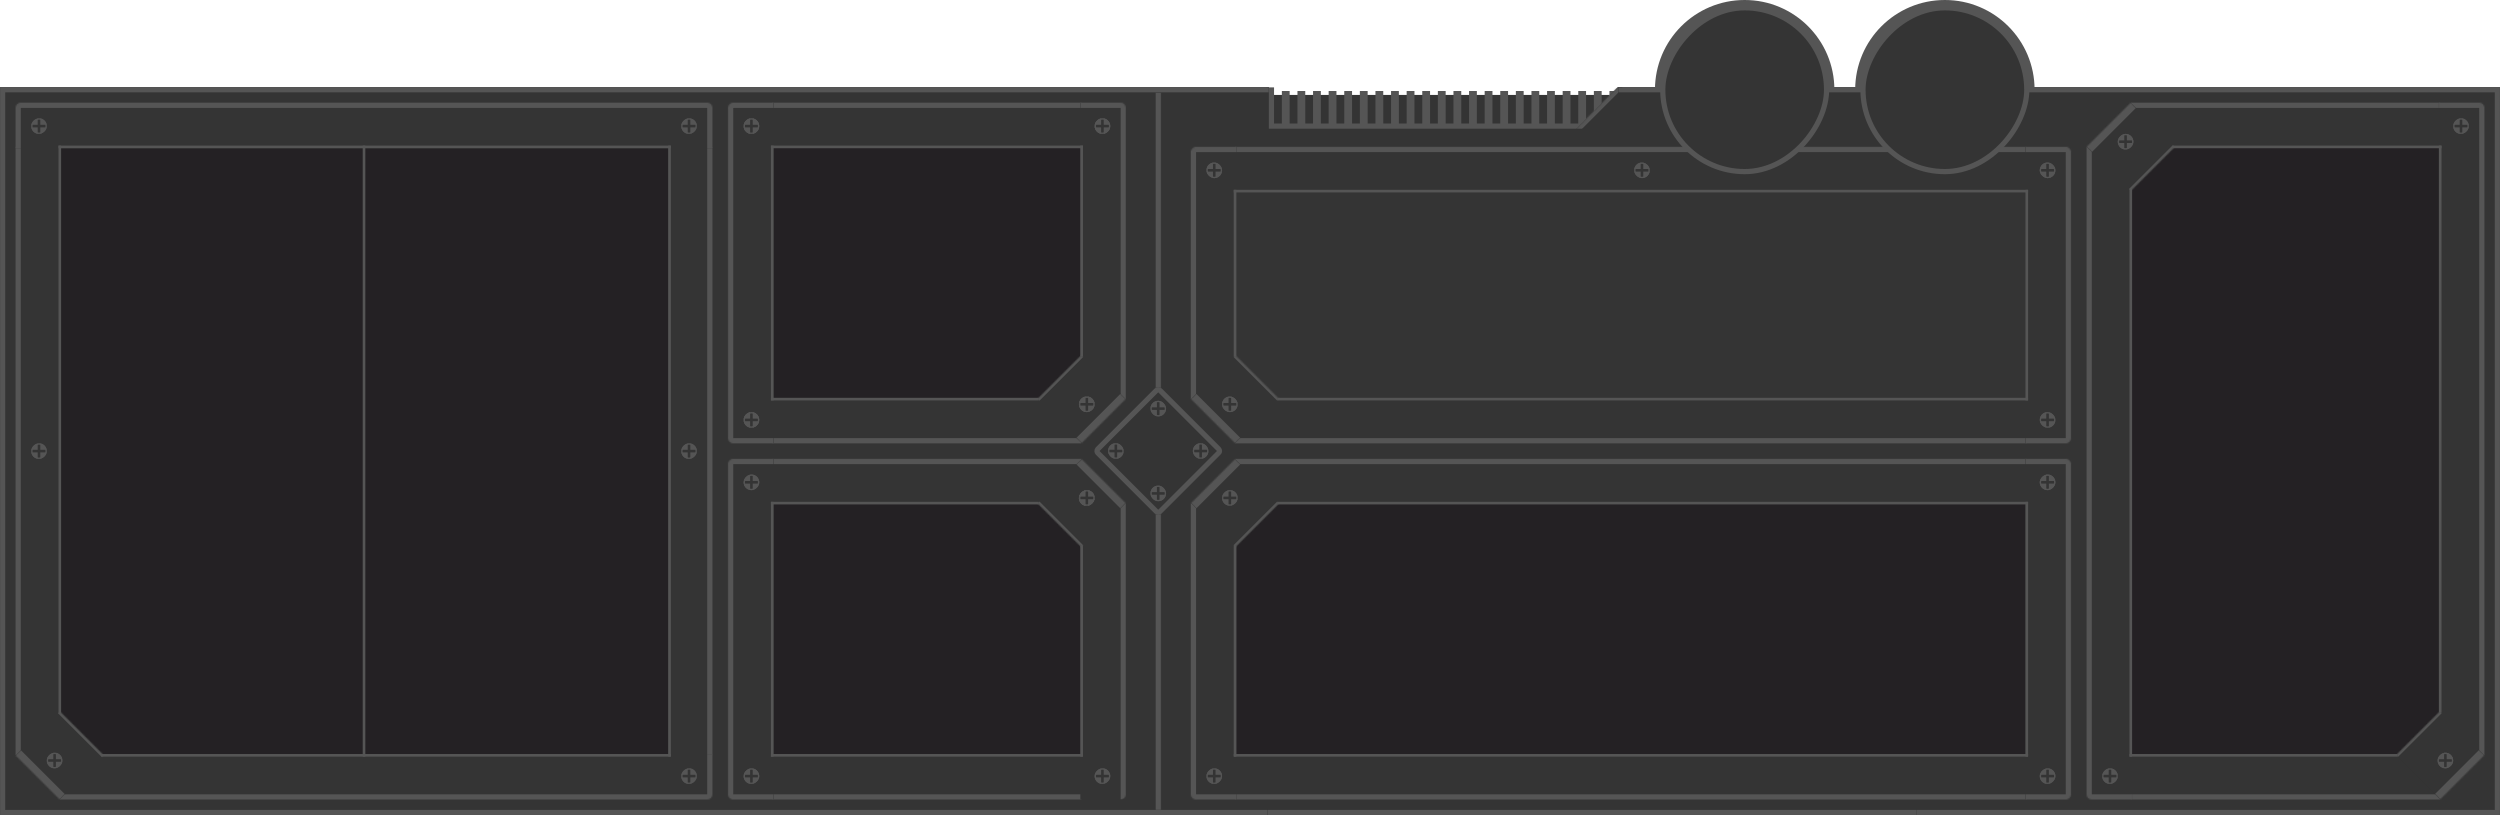 <svg width="1923" height="627" viewBox="0 0 1923 627" fill="none" xmlns="http://www.w3.org/2000/svg">
<g clip-path="url(#clip0_24_2)">
<g clip-path="url(#clip1_24_2)">
<g clip-path="url(#clip2_24_2)">
<mask id="path-1-inside-1_24_2" fill="white">
<path d="M974 67L1248 67V103L974 103V67Z"/>
</mask>
<rect width="263" height="36" transform="translate(975 73)" fill="#343434"/>
<rect width="6" height="33" transform="translate(986 70)" fill="#555555"/>
<rect width="6" height="33" transform="translate(998 70)" fill="#555555"/>
<rect width="6" height="33" transform="translate(1010 70)" fill="#555555"/>
<rect width="6" height="33" transform="translate(1022 70)" fill="#555555"/>
<rect width="6" height="33" transform="translate(1034 70)" fill="#555555"/>
<rect width="6" height="33" transform="translate(1046 70)" fill="#555555"/>
<rect width="6" height="33" transform="translate(1058 70)" fill="#555555"/>
<rect width="6" height="33" transform="translate(1070 70)" fill="#555555"/>
<rect width="6" height="33" transform="translate(1082 70)" fill="#555555"/>
<rect width="6" height="33" transform="translate(1094 70)" fill="#555555"/>
<rect width="6" height="33" transform="translate(1106 70)" fill="#555555"/>
<rect width="6" height="33" transform="translate(1118 70)" fill="#555555"/>
<rect width="6" height="33" transform="translate(1130 70)" fill="#555555"/>
<rect width="6" height="33" transform="translate(1142 70)" fill="#555555"/>
<rect width="6" height="33" transform="translate(1154 70)" fill="#555555"/>
<rect width="6" height="33" transform="translate(1166 70)" fill="#555555"/>
<rect width="6" height="33" transform="translate(1178 70)" fill="#555555"/>
<rect width="6" height="33" transform="translate(1190 70)" fill="#555555"/>
<rect width="6" height="33" transform="translate(1202 70)" fill="#555555"/>
<rect width="6" height="33" transform="translate(1214 70)" fill="#555555"/>
<rect width="6" height="33" transform="translate(1226 70)" fill="#555555"/>
<rect width="6" height="33" transform="translate(1238 70)" fill="#555555"/>
</g>
<path d="M974 103H968V111H974V103ZM1248 95L974 95V111L1248 111V95ZM980 103V67H968V103H980Z" fill="#555555" mask="url(#path-1-inside-1_24_2)"/>
<mask id="path-3-inside-2_24_2" fill="white">
<path d="M0 67H976V627H0V67Z"/>
</mask>
<path d="M0 67H976V627H0V67Z" fill="#343434"/>
<path d="M0 67V63H-4V67H0ZM0 627H-4V631H0V627ZM0 71H976V63H0V71ZM976 623H0V631H976V623ZM4 627V67H-4V627H4Z" fill="#555555" mask="url(#path-3-inside-2_24_2)"/>
<mask id="path-5-inside-3_24_2" fill="white">
<path d="M1201.97 109.526L1245.99 65.51L1275.69 95.208L1231.67 139.225L1201.97 109.526Z"/>
</mask>
<path d="M1201.97 109.526L1245.99 65.51L1275.69 95.208L1231.67 139.225L1201.97 109.526Z" fill="#343434"/>
<path d="M1204.23 111.789L1248.25 67.772L1243.73 63.247L1199.71 107.264L1204.23 111.789Z" fill="#555555" mask="url(#path-5-inside-3_24_2)"/>
<mask id="path-7-inside-4_24_2" fill="white">
<path d="M1245 67H1923V627H1245V67Z"/>
</mask>
<path d="M1245 67H1923V627H1245V67Z" fill="#343434"/>
<path d="M1923 67H1927V63H1923V67ZM1923 627V631H1927V627H1923ZM1245 71H1923V63H1245V71ZM1919 67V627H1927V67H1919ZM1923 623H1245V631H1923V623Z" fill="#555555" mask="url(#path-7-inside-4_24_2)"/>
<mask id="path-9-inside-5_24_2" fill="white">
<path d="M975 99H1474V627H975V99Z"/>
</mask>
<path d="M975 99H1474V627H975V99Z" fill="#343434"/>
<path d="M1474 623H975V631H1474V623Z" fill="#555555" mask="url(#path-9-inside-5_24_2)"/>
</g>
<mask id="path-11-inside-6_24_2" fill="white">
<path d="M889 623V71H893V623H889Z"/>
</mask>
<path d="M889 623V71H893V623H889Z" fill="#343434"/>
<path d="M893 623V71H885V623H893ZM889 71V623H897V71H889Z" fill="#555555" mask="url(#path-11-inside-6_24_2)"/>
<g clip-path="url(#clip3_24_2)">
<mask id="path-13-inside-7_24_2" fill="white">
<path d="M1639 79L1877 79V615H1639V79Z"/>
</mask>
<path d="M1639 79L1877 79V615H1639V79Z" fill="#343434"/>
<rect width="238" height="468" transform="translate(1639 113)" fill="#242124"/>
</g>
<path d="M1639 83L1877 83V75L1639 75V83ZM1877 611H1639V619H1877V611Z" fill="#555555" mask="url(#path-13-inside-7_24_2)"/>
<mask id="path-15-inside-8_24_2" fill="white">
<path d="M1605 113H1640V615H1609C1606.79 615 1605 613.209 1605 611V113Z"/>
</mask>
<path d="M1605 113H1640V615H1609C1606.79 615 1605 613.209 1605 611V113Z" fill="#343434"/>
<path d="M1605 113H1640H1605ZM1640 619H1609C1604.58 619 1601 615.418 1601 611H1609H1640V619ZM1609 619C1604.58 619 1601 615.418 1601 611V113H1609V611V619ZM1640 113V615V113Z" fill="#555555" mask="url(#path-15-inside-8_24_2)"/>
<g clip-path="url(#clip4_24_2)">
<rect x="1617" y="591" width="12" height="12" rx="6" fill="#343434"/>
<rect x="1622" y="591" width="2" height="12" fill="#555555"/>
<rect x="1617" y="596" width="12" height="2" fill="#555555"/>
</g>
<rect x="1617.5" y="591.5" width="11" height="11" rx="5.5" stroke="#343434"/>
<g clip-path="url(#clip5_24_2)">
<rect x="1617" y="603" width="12" height="12" rx="6" transform="rotate(-90 1617 603)" fill="#555555"/>
<rect x="1617" y="598" width="2" height="12" transform="rotate(-90 1617 598)" fill="#343434"/>
<rect x="1622" y="603" width="12" height="2" transform="rotate(-90 1622 603)" fill="#343434"/>
</g>
<rect x="1617.5" y="602.5" width="11" height="11" rx="5.5" transform="rotate(-90 1617.5 602.5)" stroke="#555555"/>
<mask id="path-25-inside-9_24_2" fill="white">
<path d="M1876 79H1907C1909.21 79 1911 80.791 1911 83V581H1876V79Z"/>
</mask>
<path d="M1876 79H1907C1909.21 79 1911 80.791 1911 83V581H1876V79Z" fill="#343434"/>
<path d="M1876 75H1907C1911.42 75 1915 78.582 1915 83H1907H1876V75ZM1911 581H1876H1911ZM1876 581V79V581ZM1907 75C1911.42 75 1915 78.582 1915 83V581H1907V83V75Z" fill="#555555" mask="url(#path-25-inside-9_24_2)"/>
<g clip-path="url(#clip6_24_2)">
<rect x="1887" y="91" width="12" height="12" rx="6" fill="#343434"/>
<rect x="1892" y="91" width="2" height="12" fill="#555555"/>
<rect x="1887" y="96" width="12" height="2" fill="#555555"/>
</g>
<rect x="1887.5" y="91.5" width="11" height="11" rx="5.5" stroke="#343434"/>
<g clip-path="url(#clip7_24_2)">
<rect x="1887" y="103" width="12" height="12" rx="6" transform="rotate(-90 1887 103)" fill="#555555"/>
<rect x="1887" y="98" width="2" height="12" transform="rotate(-90 1887 98)" fill="#343434"/>
<rect x="1892" y="103" width="12" height="2" transform="rotate(-90 1892 103)" fill="#343434"/>
</g>
<rect x="1887.5" y="102.5" width="11" height="11" rx="5.5" transform="rotate(-90 1887.5 102.5)" stroke="#555555"/>
<mask id="path-35-inside-10_24_2" fill="white">
<path d="M1605 112.941L1638.94 79L1672.88 112.941L1638.94 146.882L1605 112.941Z"/>
</mask>
<path d="M1605 112.941L1638.94 79L1672.88 112.941L1638.94 146.882L1605 112.941Z" fill="#343434"/>
<path d="M1609.03 116.972L1642.97 83.031L1634.91 74.969L1600.97 108.911L1609.03 116.972ZM1671.47 111.527L1637.53 145.468L1640.36 148.297L1674.3 114.355L1671.47 111.527Z" fill="#555555" mask="url(#path-35-inside-10_24_2)"/>
<g clip-path="url(#clip8_24_2)">
<rect x="1629" y="103" width="12" height="12" rx="6" fill="#343434"/>
<rect x="1634" y="103" width="2" height="12" fill="#555555"/>
<rect x="1629" y="108" width="12" height="2" fill="#555555"/>
</g>
<rect x="1629.5" y="103.5" width="11" height="11" rx="5.5" stroke="#343434"/>
<g clip-path="url(#clip9_24_2)">
<rect x="1629" y="115" width="12" height="12" rx="6" transform="rotate(-90 1629 115)" fill="#555555"/>
<rect x="1629" y="110" width="2" height="12" transform="rotate(-90 1629 110)" fill="#343434"/>
<rect x="1634" y="115" width="12" height="2" transform="rotate(-90 1634 115)" fill="#343434"/>
</g>
<rect x="1629.5" y="114.5" width="11" height="11" rx="5.5" transform="rotate(-90 1629.5 114.5)" stroke="#555555"/>
<mask id="path-45-inside-11_24_2" fill="white">
<path d="M1843 580.941L1876.94 547L1910.88 580.941L1876.94 614.882L1843 580.941Z"/>
</mask>
<path d="M1843 580.941L1876.94 547L1910.88 580.941L1876.94 614.882L1843 580.941Z" fill="#343434"/>
<path d="M1844.41 582.355L1878.36 548.414L1875.53 545.586L1841.59 579.527L1844.41 582.355ZM1906.85 576.911L1872.91 610.852L1880.97 618.913L1914.91 584.972L1906.85 576.911Z" fill="#555555" mask="url(#path-45-inside-11_24_2)"/>
<g clip-path="url(#clip10_24_2)">
<rect x="1874.88" y="578.88" width="12" height="12" rx="6" fill="#343434"/>
<rect x="1879.88" y="578.88" width="2" height="12" fill="#555555"/>
<rect x="1874.88" y="583.88" width="12" height="2" fill="#555555"/>
</g>
<rect x="1875.38" y="579.38" width="11" height="11" rx="5.5" stroke="#343434"/>
<g clip-path="url(#clip11_24_2)">
<rect x="1875" y="591" width="12" height="12" rx="6" transform="rotate(-90 1875 591)" fill="#555555"/>
<rect x="1875" y="586" width="2" height="12" transform="rotate(-90 1875 586)" fill="#343434"/>
<rect x="1880" y="591" width="12" height="2" transform="rotate(-90 1880 591)" fill="#343434"/>
</g>
<rect x="1875.5" y="590.5" width="11" height="11" rx="5.5" transform="rotate(-90 1875.5 590.5)" stroke="#555555"/>
<rect width="2" height="437" transform="translate(1638 145)" fill="#555555"/>
<rect width="2" height="436" transform="translate(1876 112)" fill="#555555"/>
<rect width="207" height="2" transform="translate(1671 112)" fill="#555555"/>
<rect width="206" height="2" transform="translate(1638 580)" fill="#555555"/>
<g clip-path="url(#clip12_24_2)">
<mask id="path-55-inside-12_24_2" fill="white">
<path d="M12 581L12 113H548V581H12Z"/>
</mask>
<path d="M12 581L12 113H548V581H12Z" fill="#343434"/>
<rect width="467" height="468" transform="matrix(0 -1 1 0 46 581)" fill="#242124"/>
<g clip-path="url(#clip13_24_2)">
<rect x="24" y="353" width="12" height="12" rx="6" transform="rotate(-90 24 353)" fill="#555555"/>
<rect x="24" y="348" width="2" height="12" transform="rotate(-90 24 348)" fill="#343434"/>
<rect x="29" y="353" width="12" height="2" transform="rotate(-90 29 353)" fill="#343434"/>
</g>
<rect x="24.5" y="352.5" width="11" height="11" rx="5.5" transform="rotate(-90 24.5 352.5)" stroke="#555555"/>
<g clip-path="url(#clip14_24_2)">
<rect x="524" y="353" width="12" height="12" rx="6" transform="rotate(-90 524 353)" fill="#555555"/>
<rect x="524" y="348" width="2" height="12" transform="rotate(-90 524 348)" fill="#343434"/>
<rect x="529" y="353" width="12" height="2" transform="rotate(-90 529 353)" fill="#343434"/>
</g>
<rect x="524.5" y="352.5" width="11" height="11" rx="5.5" transform="rotate(-90 524.5 352.5)" stroke="#555555"/>
</g>
<path d="M16 581L16 113H8L8 581H16ZM544 113V581H552V113H544Z" fill="#555555" mask="url(#path-55-inside-12_24_2)"/>
<g clip-path="url(#clip15_24_2)">
<mask id="path-65-inside-13_24_2" fill="white">
<path d="M46 615V580H548V611C548 613.209 546.209 615 544 615H46Z"/>
</mask>
<path d="M46 615V580H548V611C548 613.209 546.209 615 544 615H46Z" fill="#343434"/>
<g clip-path="url(#clip16_24_2)">
<rect x="524" y="603" width="12" height="12" rx="6" transform="rotate(-90 524 603)" fill="#555555"/>
<rect x="524" y="598" width="2" height="12" transform="rotate(-90 524 598)" fill="#343434"/>
<rect x="529" y="603" width="12" height="2" transform="rotate(-90 529 603)" fill="#343434"/>
</g>
<rect x="524.5" y="602.5" width="11" height="11" rx="5.5" transform="rotate(-90 524.5 602.5)" stroke="#555555"/>
</g>
<path d="M46 615V580V615ZM552 580V611C552 615.418 548.418 619 544 619V611V580H552ZM552 611C552 615.418 548.418 619 544 619H46V611H544H552ZM46 580H548H46Z" fill="#555555" mask="url(#path-65-inside-13_24_2)"/>
<g clip-path="url(#clip17_24_2)">
<mask id="path-71-inside-14_24_2" fill="white">
<path d="M12 114V83C12 80.791 13.791 79 16 79H544C546.209 79 548 80.791 548 83V114H12Z"/>
</mask>
<path d="M12 114V83C12 80.791 13.791 79 16 79H544C546.209 79 548 80.791 548 83V114H12Z" fill="#343434"/>
<g clip-path="url(#clip18_24_2)">
<rect x="24" y="103" width="12" height="12" rx="6" transform="rotate(-90 24 103)" fill="#555555"/>
<rect x="24" y="98" width="2" height="12" transform="rotate(-90 24 98)" fill="#343434"/>
<rect x="29" y="103" width="12" height="2" transform="rotate(-90 29 103)" fill="#343434"/>
</g>
<rect x="24.5" y="102.5" width="11" height="11" rx="5.5" transform="rotate(-90 24.5 102.5)" stroke="#555555"/>
<g clip-path="url(#clip19_24_2)">
<rect x="524" y="103" width="12" height="12" rx="6" transform="rotate(-90 524 103)" fill="#555555"/>
<rect x="524" y="98" width="2" height="12" transform="rotate(-90 524 98)" fill="#343434"/>
<rect x="529" y="103" width="12" height="2" transform="rotate(-90 529 103)" fill="#343434"/>
</g>
<rect x="524.5" y="102.5" width="11" height="11" rx="5.5" transform="rotate(-90 524.5 102.5)" stroke="#555555"/>
</g>
<path d="M8 114V83C8 78.582 11.582 75 16 75V83V114H8ZM544 75C548.418 75 552 78.582 552 83V114H544V83V75ZM548 114H12H548ZM8 83C8 78.582 11.582 75 16 75H544C548.418 75 552 78.582 552 83H544H16H8Z" fill="#555555" mask="url(#path-71-inside-14_24_2)"/>
<mask id="path-81-inside-15_24_2" fill="white">
<path d="M45.941 615L12 581.059L45.941 547.118L79.882 581.059L45.941 615Z"/>
</mask>
<path d="M45.941 615L12 581.059L45.941 547.118L79.882 581.059L45.941 615Z" fill="#343434"/>
<path d="M49.972 610.969L16.03 577.028L7.97 585.089L41.911 619.031L49.972 610.969ZM44.527 548.532L78.468 582.473L81.296 579.645L47.355 545.704L44.527 548.532Z" fill="#555555" mask="url(#path-81-inside-15_24_2)"/>
<g clip-path="url(#clip20_24_2)">
<rect x="36" y="591" width="12" height="12" rx="6" transform="rotate(-90 36 591)" fill="#555555"/>
<rect x="36" y="586" width="2" height="12" transform="rotate(-90 36 586)" fill="#343434"/>
<rect x="41" y="591" width="12" height="2" transform="rotate(-90 41 591)" fill="#343434"/>
</g>
<rect x="36.5" y="590.5" width="11" height="11" rx="5.5" transform="rotate(-90 36.5 590.5)" stroke="#555555"/>
<rect width="2" height="438" transform="matrix(0 -1 1 0 78 582)" fill="#555555"/>
<rect width="2" height="471" transform="matrix(0 -1 1 0 45 114)" fill="#555555"/>
<rect width="437" height="2" transform="matrix(0 -1 1 0 45 549)" fill="#555555"/>
<rect width="470" height="2" transform="matrix(0 -1 1 0 279 582)" fill="#555555"/>
<rect width="470" height="2" transform="matrix(0 -1 1 0 514 582)" fill="#555555"/>
<g clip-path="url(#clip21_24_2)">
<mask id="path-87-inside-16_24_2" fill="white">
<path d="M594 79L832 79V341H594V79Z"/>
</mask>
<path d="M594 79L832 79V341H594V79Z" fill="#343434"/>
<rect width="238" height="194" transform="translate(594 113)" fill="#242124"/>
</g>
<path d="M594 83L832 83V75L594 75V83ZM832 337H594V345H832V337Z" fill="#555555" mask="url(#path-87-inside-16_24_2)"/>
<mask id="path-89-inside-17_24_2" fill="white">
<path d="M560 83C560 80.791 561.791 79 564 79H595V341H564C561.791 341 560 339.209 560 337V83Z"/>
</mask>
<path d="M560 83C560 80.791 561.791 79 564 79H595V341H564C561.791 341 560 339.209 560 337V83Z" fill="#343434"/>
<path d="M556 83C556 78.582 559.582 75 564 75H595V83H564H556ZM595 345H564C559.582 345 556 341.418 556 337H564H595V345ZM564 345C559.582 345 556 341.418 556 337V83C556 78.582 559.582 75 564 75V83V337V345ZM595 79V341V79Z" fill="#555555" mask="url(#path-89-inside-17_24_2)"/>
<g clip-path="url(#clip22_24_2)">
<rect x="572" y="317" width="12" height="12" rx="6" fill="#555555"/>
<rect x="577" y="317" width="2" height="12" fill="#343434"/>
<rect x="572" y="322" width="12" height="2" fill="#343434"/>
</g>
<g clip-path="url(#clip23_24_2)">
<rect x="572" y="329" width="12" height="12" rx="6" transform="rotate(-90 572 329)" fill="#555555"/>
<rect x="572" y="324" width="2" height="12" transform="rotate(-90 572 324)" fill="#343434"/>
<rect x="577" y="329" width="12" height="2" transform="rotate(-90 577 329)" fill="#343434"/>
</g>
<rect x="572.5" y="328.5" width="11" height="11" rx="5.5" transform="rotate(-90 572.5 328.5)" stroke="#555555"/>
<g clip-path="url(#clip24_24_2)">
<rect x="572" y="91" width="12" height="12" rx="6" fill="#555555"/>
<rect x="577" y="91" width="2" height="12" fill="#343434"/>
<rect x="572" y="96" width="12" height="2" fill="#343434"/>
</g>
<g clip-path="url(#clip25_24_2)">
<rect x="572" y="103" width="12" height="12" rx="6" transform="rotate(-90 572 103)" fill="#555555"/>
<rect x="572" y="98" width="2" height="12" transform="rotate(-90 572 98)" fill="#343434"/>
<rect x="577" y="103" width="12" height="2" transform="rotate(-90 577 103)" fill="#343434"/>
</g>
<rect x="572.5" y="102.5" width="11" height="11" rx="5.5" transform="rotate(-90 572.5 102.5)" stroke="#555555"/>
<mask id="path-105-inside-18_24_2" fill="white">
<path d="M831 79H862C864.209 79 866 80.791 866 83V307H831V79Z"/>
</mask>
<path d="M831 79H862C864.209 79 866 80.791 866 83V307H831V79Z" fill="#343434"/>
<path d="M831 75H862C866.418 75 870 78.582 870 83H862H831V75ZM866 307H831H866ZM831 307V79V307ZM862 75C866.418 75 870 78.582 870 83V307H862V83V75Z" fill="#555555" mask="url(#path-105-inside-18_24_2)"/>
<g clip-path="url(#clip26_24_2)">
<rect x="842" y="91" width="12" height="12" rx="6" fill="#555555"/>
<rect x="847" y="91" width="2" height="12" fill="#343434"/>
<rect x="842" y="96" width="12" height="2" fill="#343434"/>
</g>
<g clip-path="url(#clip27_24_2)">
<rect x="842" y="103" width="12" height="12" rx="6" transform="rotate(-90 842 103)" fill="#555555"/>
<rect x="842" y="98" width="2" height="12" transform="rotate(-90 842 98)" fill="#343434"/>
<rect x="847" y="103" width="12" height="2" transform="rotate(-90 847 103)" fill="#343434"/>
</g>
<rect x="842.5" y="102.5" width="11" height="11" rx="5.5" transform="rotate(-90 842.5 102.5)" stroke="#555555"/>
<mask id="path-114-inside-19_24_2" fill="white">
<path d="M798 306.94L831.941 272.999L865.882 306.94L831.941 340.881L798 306.94Z"/>
</mask>
<path d="M798 306.94L831.941 272.999L865.882 306.94L831.941 340.881L798 306.94Z" fill="#343434"/>
<path d="M799.414 308.354L833.355 274.413L830.527 271.585L796.586 305.526L799.414 308.354ZM861.852 302.909L827.911 336.851L835.972 344.912L869.913 310.97L861.852 302.909Z" fill="#555555" mask="url(#path-114-inside-19_24_2)"/>
<g clip-path="url(#clip28_24_2)">
<rect x="829.88" y="304.879" width="12" height="12" rx="6" fill="#555555"/>
<rect x="834.88" y="304.879" width="2" height="12" fill="#343434"/>
<rect x="829.88" y="309.879" width="12" height="2" fill="#343434"/>
</g>
<g clip-path="url(#clip29_24_2)">
<rect x="830" y="317" width="12" height="12" rx="6" transform="rotate(-90 830 317)" fill="#555555"/>
<rect x="830" y="312" width="2" height="12" transform="rotate(-90 830 312)" fill="#343434"/>
<rect x="835" y="317" width="12" height="2" transform="rotate(-90 835 317)" fill="#343434"/>
</g>
<rect x="830.5" y="316.5" width="11" height="11" rx="5.5" transform="rotate(-90 830.5 316.5)" stroke="#555555"/>
<rect width="2" height="196" transform="translate(593 112)" fill="#555555"/>
<rect width="2" height="162" transform="translate(831 112)" fill="#555555"/>
<rect width="240" height="2" transform="translate(593 112)" fill="#555555"/>
<rect width="206" height="2" transform="translate(593 306)" fill="#555555"/>
<g clip-path="url(#clip30_24_2)">
<mask id="path-123-inside-20_24_2" fill="white">
<path d="M594 615H832V353H594V615Z"/>
</mask>
<path d="M594 615H832V353H594V615Z" fill="#343434"/>
<rect width="238" height="194" transform="matrix(1 0 0 -1 594 581)" fill="#242124"/>
</g>
<path d="M594 611H832V619H594V611ZM832 357H594V349H832V357Z" fill="#555555" mask="url(#path-123-inside-20_24_2)"/>
<mask id="path-125-inside-21_24_2" fill="white">
<path d="M560 611C560 613.209 561.791 615 564 615H595V353H564C561.791 353 560 354.791 560 357V611Z"/>
</mask>
<path d="M560 611C560 613.209 561.791 615 564 615H595V353H564C561.791 353 560 354.791 560 357V611Z" fill="#343434"/>
<path d="M556 611C556 615.418 559.582 619 564 619H595V611H564H556ZM595 349H564C559.582 349 556 352.582 556 357H564H595V349ZM564 349C559.582 349 556 352.582 556 357V611C556 615.418 559.582 619 564 619V611V357V349ZM595 615V353V615Z" fill="#555555" mask="url(#path-125-inside-21_24_2)"/>
<g clip-path="url(#clip31_24_2)">
<rect width="12" height="12" rx="6" transform="matrix(1 0 0 -1 572 377)" fill="#343434"/>
<rect width="2" height="12" transform="matrix(1 0 0 -1 577 377)" fill="#555555"/>
<rect width="12" height="2" transform="matrix(1 0 0 -1 572 372)" fill="#555555"/>
</g>
<rect x="0.5" y="-0.5" width="11" height="11" rx="5.5" transform="matrix(1 0 0 -1 572 376)" stroke="#343434"/>
<g clip-path="url(#clip32_24_2)">
<rect x="572" y="377" width="12" height="12" rx="6" transform="rotate(-90 572 377)" fill="#555555"/>
<rect x="572" y="372" width="2" height="12" transform="rotate(-90 572 372)" fill="#343434"/>
<rect x="577" y="377" width="12" height="2" transform="rotate(-90 577 377)" fill="#343434"/>
</g>
<rect x="572.5" y="376.5" width="11" height="11" rx="5.5" transform="rotate(-90 572.5 376.5)" stroke="#555555"/>
<g clip-path="url(#clip33_24_2)">
<rect width="12" height="12" rx="6" transform="matrix(1 0 0 -1 572 603)" fill="#343434"/>
<rect width="2" height="12" transform="matrix(1 0 0 -1 577 603)" fill="#555555"/>
<rect width="12" height="2" transform="matrix(1 0 0 -1 572 598)" fill="#555555"/>
</g>
<rect x="0.5" y="-0.5" width="11" height="11" rx="5.5" transform="matrix(1 0 0 -1 572 602)" stroke="#343434"/>
<g clip-path="url(#clip34_24_2)">
<rect x="572" y="603" width="12" height="12" rx="6" transform="rotate(-90 572 603)" fill="#555555"/>
<rect x="572" y="598" width="2" height="12" transform="rotate(-90 572 598)" fill="#343434"/>
<rect x="577" y="603" width="12" height="2" transform="rotate(-90 577 603)" fill="#343434"/>
</g>
<rect x="572.5" y="602.5" width="11" height="11" rx="5.5" transform="rotate(-90 572.5 602.5)" stroke="#555555"/>
<mask id="path-143-inside-22_24_2" fill="white">
<path d="M831 615H862C864.209 615 866 613.209 866 611V387H831V615Z"/>
</mask>
<path d="M831 615H862C864.209 615 866 613.209 866 611V387H831V615Z" fill="#343434"/>
<path d="M831 615H866H831ZM870 383H831V391H862L870 383ZM831 387V615V387ZM862 615C866.418 615 870 611.418 870 607V383L862 391V611C862 613.209 862 615 862 615Z" fill="#555555" mask="url(#path-143-inside-22_24_2)"/>
<g clip-path="url(#clip35_24_2)">
<rect width="12" height="12" rx="6" transform="matrix(1 0 0 -1 842 603)" fill="#343434"/>
<rect width="2" height="12" transform="matrix(1 0 0 -1 847 603)" fill="#555555"/>
<rect width="12" height="2" transform="matrix(1 0 0 -1 842 598)" fill="#555555"/>
</g>
<rect x="0.5" y="-0.5" width="11" height="11" rx="5.5" transform="matrix(1 0 0 -1 842 602)" stroke="#343434"/>
<g clip-path="url(#clip36_24_2)">
<rect x="842" y="603" width="12" height="12" rx="6" transform="rotate(-90 842 603)" fill="#555555"/>
<rect x="842" y="598" width="2" height="12" transform="rotate(-90 842 598)" fill="#343434"/>
<rect x="847" y="603" width="12" height="2" transform="rotate(-90 847 603)" fill="#343434"/>
</g>
<rect x="842.5" y="602.5" width="11" height="11" rx="5.5" transform="rotate(-90 842.5 602.5)" stroke="#555555"/>
<mask id="path-153-inside-23_24_2" fill="white">
<path d="M798 387.06L831.941 421.001L865.882 387.06L831.941 353.119L798 387.06Z"/>
</mask>
<path d="M798 387.06L831.941 421.001L865.882 387.06L831.941 353.119L798 387.06Z" fill="#343434"/>
<path d="M799.414 385.646L833.355 419.587L830.527 422.415L796.586 388.474L799.414 385.646ZM861.852 391.091L827.911 357.149L835.972 349.088L869.913 383.03L861.852 391.091Z" fill="#555555" mask="url(#path-153-inside-23_24_2)"/>
<g clip-path="url(#clip37_24_2)">
<rect width="12" height="12" rx="6" transform="matrix(1 0 0 -1 829.88 389.121)" fill="#555555"/>
<rect width="2" height="12" transform="matrix(1 0 0 -1 834.88 389.121)" fill="#555555"/>
<rect width="12" height="2" transform="matrix(1 0 0 -1 829.88 384.121)" fill="#555555"/>
</g>
<rect x="0.5" y="-0.5" width="11" height="11" rx="5.5" transform="matrix(1 0 0 -1 829.88 388.121)" stroke="#555555"/>
<g clip-path="url(#clip38_24_2)">
<rect x="830" y="389" width="12" height="12" rx="6" transform="rotate(-90 830 389)" fill="#555555"/>
<rect x="830" y="384" width="2" height="12" transform="rotate(-90 830 384)" fill="#343434"/>
<rect x="835" y="389" width="12" height="2" transform="rotate(-90 835 389)" fill="#343434"/>
</g>
<rect x="830.5" y="388.5" width="11" height="11" rx="5.5" transform="rotate(-90 830.5 388.5)" stroke="#555555"/>
<rect width="2" height="196" transform="matrix(1 0 0 -1 593 582)" fill="#555555"/>
<rect width="2" height="162" transform="matrix(1 0 0 -1 831 582)" fill="#555555"/>
<rect width="240" height="2" transform="matrix(1 0 0 -1 593 582)" fill="#555555"/>
<rect width="206" height="2" transform="matrix(1 0 0 -1 593 388)" fill="#555555"/>
<g clip-path="url(#clip39_24_2)">
<mask id="path-163-inside-24_24_2" fill="white">
<path d="M1559 615H950V353L1559 353V615Z"/>
</mask>
<path d="M1559 615H950V353L1559 353V615Z" fill="#343434"/>
<rect width="609" height="194" transform="matrix(-1 0 0 -1 1559 581)" fill="#242124"/>
</g>
<path d="M1559 611H950V619H1559V611ZM950 357L1559 357V349L950 349V357Z" fill="#555555" mask="url(#path-163-inside-24_24_2)"/>
<mask id="path-165-inside-25_24_2" fill="white">
<path d="M1593 611C1593 613.209 1591.21 615 1589 615H1558V353H1589C1591.21 353 1593 354.791 1593 357V611Z"/>
</mask>
<path d="M1593 611C1593 613.209 1591.21 615 1589 615H1558V353H1589C1591.21 353 1593 354.791 1593 357V611Z" fill="#343434"/>
<path d="M1597 611C1597 615.418 1593.42 619 1589 619H1558V611H1589H1597ZM1558 349H1589C1593.42 349 1597 352.582 1597 357H1589H1558V349ZM1589 349C1593.42 349 1597 352.582 1597 357V611C1597 615.418 1593.42 619 1589 619V611V357V349ZM1558 615V353V615Z" fill="#555555" mask="url(#path-165-inside-25_24_2)"/>
<g clip-path="url(#clip40_24_2)">
<rect x="1581" y="377" width="12" height="12" rx="6" transform="rotate(180 1581 377)" fill="#343434"/>
<rect x="1576" y="377" width="2" height="12" transform="rotate(180 1576 377)" fill="#555555"/>
<rect x="1581" y="372" width="12" height="2" transform="rotate(180 1581 372)" fill="#555555"/>
</g>
<rect x="1580.5" y="376.5" width="11" height="11" rx="5.5" transform="rotate(180 1580.5 376.5)" stroke="#343434"/>
<g clip-path="url(#clip41_24_2)">
<rect x="1569" y="377" width="12" height="12" rx="6" transform="rotate(-90 1569 377)" fill="#555555"/>
<rect x="1569" y="372" width="2" height="12" transform="rotate(-90 1569 372)" fill="#343434"/>
<rect x="1574" y="377" width="12" height="2" transform="rotate(-90 1574 377)" fill="#343434"/>
</g>
<rect x="1569.5" y="376.5" width="11" height="11" rx="5.5" transform="rotate(-90 1569.5 376.5)" stroke="#555555"/>
<g clip-path="url(#clip42_24_2)">
<rect x="1581" y="603" width="12" height="12" rx="6" transform="rotate(180 1581 603)" fill="#343434"/>
<rect x="1576" y="603" width="2" height="12" transform="rotate(180 1576 603)" fill="#555555"/>
<rect x="1581" y="598" width="12" height="2" transform="rotate(180 1581 598)" fill="#555555"/>
</g>
<rect x="1580.5" y="602.5" width="11" height="11" rx="5.5" transform="rotate(180 1580.5 602.5)" stroke="#343434"/>
<g clip-path="url(#clip43_24_2)">
<rect x="1569" y="603" width="12" height="12" rx="6" transform="rotate(-90 1569 603)" fill="#555555"/>
<rect x="1569" y="598" width="2" height="12" transform="rotate(-90 1569 598)" fill="#343434"/>
<rect x="1574" y="603" width="12" height="2" transform="rotate(-90 1574 603)" fill="#343434"/>
</g>
<rect x="1569.5" y="602.5" width="11" height="11" rx="5.5" transform="rotate(-90 1569.5 602.5)" stroke="#555555"/>
<mask id="path-183-inside-26_24_2" fill="white">
<path d="M951 615H920C917.791 615 916 613.209 916 611V387H951V615Z"/>
</mask>
<path d="M951 615H920C917.791 615 916 613.209 916 611V387H951V615Z" fill="#343434"/>
<path d="M951 619H920C915.582 619 912 615.418 912 611H920H951V619ZM916 387H951H916ZM951 387V615V387ZM920 619C915.582 619 912 615.418 912 611V387H920V611V619Z" fill="#555555" mask="url(#path-183-inside-26_24_2)"/>
<g clip-path="url(#clip44_24_2)">
<rect x="940" y="603" width="12" height="12" rx="6" transform="rotate(180 940 603)" fill="#343434"/>
<rect x="935" y="603" width="2" height="12" transform="rotate(180 935 603)" fill="#555555"/>
<rect x="940" y="598" width="12" height="2" transform="rotate(180 940 598)" fill="#555555"/>
</g>
<rect x="939.5" y="602.5" width="11" height="11" rx="5.5" transform="rotate(180 939.5 602.5)" stroke="#343434"/>
<g clip-path="url(#clip45_24_2)">
<rect x="928" y="603" width="12" height="12" rx="6" transform="rotate(-90 928 603)" fill="#555555"/>
<rect x="928" y="598" width="2" height="12" transform="rotate(-90 928 598)" fill="#343434"/>
<rect x="933" y="603" width="12" height="2" transform="rotate(-90 933 603)" fill="#343434"/>
</g>
<rect x="928.5" y="602.5" width="11" height="11" rx="5.5" transform="rotate(-90 928.5 602.5)" stroke="#555555"/>
<mask id="path-193-inside-27_24_2" fill="white">
<path d="M984 387.06L950.059 421.001L916.118 387.06L950.059 353.119L984 387.06Z"/>
</mask>
<path d="M984 387.06L950.059 421.001L916.118 387.06L950.059 353.119L984 387.06Z" fill="#343434"/>
<path d="M982.586 385.646L948.645 419.587L951.473 422.415L985.414 388.474L982.586 385.646ZM920.148 391.091L954.089 357.149L946.028 349.088L912.087 383.03L920.148 391.091Z" fill="#555555" mask="url(#path-193-inside-27_24_2)"/>
<g clip-path="url(#clip46_24_2)">
<rect x="952.12" y="389.121" width="12" height="12" rx="6" transform="rotate(180 952.12 389.121)" fill="#343434"/>
<rect x="947.12" y="389.121" width="2" height="12" transform="rotate(180 947.12 389.121)" fill="#555555"/>
<rect x="952.12" y="384.121" width="12" height="2" transform="rotate(180 952.12 384.121)" fill="#555555"/>
</g>
<rect x="951.62" y="388.621" width="11" height="11" rx="5.5" transform="rotate(180 951.62 388.621)" stroke="#343434"/>
<g clip-path="url(#clip47_24_2)">
<rect x="940" y="389" width="12" height="12" rx="6" transform="rotate(-90 940 389)" fill="#555555"/>
<rect x="940" y="384" width="2" height="12" transform="rotate(-90 940 384)" fill="#343434"/>
<rect x="945" y="389" width="12" height="2" transform="rotate(-90 945 389)" fill="#343434"/>
</g>
<rect x="940.5" y="388.5" width="11" height="11" rx="5.5" transform="rotate(-90 940.5 388.5)" stroke="#555555"/>
<rect width="2" height="196" transform="matrix(-1 0 0 -1 1560 582)" fill="#555555"/>
<rect width="2" height="162" transform="matrix(-1 0 0 -1 951 582)" fill="#555555"/>
<rect width="611" height="2" transform="matrix(-1 0 0 -1 1560 582)" fill="#555555"/>
<rect width="577" height="2" transform="matrix(-1 0 0 -1 1560 388)" fill="#555555"/>
<g clip-path="url(#clip48_24_2)">
<mask id="path-203-inside-28_24_2" fill="white">
<path d="M1559 113L950 113V341H1559V113Z"/>
</mask>
<path d="M1559 113L950 113V341H1559V113Z" fill="#343434"/>
<g clip-path="url(#clip49_24_2)">
<rect width="12" height="12" rx="6" transform="matrix(0 1 1 0 1257 125)" fill="#555555"/>
<rect width="2" height="12" transform="matrix(0 1 1 0 1257 130)" fill="#343434"/>
<rect width="12" height="2" transform="matrix(0 1 1 0 1262 125)" fill="#343434"/>
</g>
<rect x="0.5" y="0.5" width="11" height="11" rx="5.5" transform="matrix(0 1 1 0 1257 125)" stroke="#555555"/>
</g>
<path d="M1559 117L950 117V109L1559 109V117ZM950 337H1559V345H950V337Z" fill="#555555" mask="url(#path-203-inside-28_24_2)"/>
<g clip-path="url(#clip50_24_2)">
<mask id="path-209-inside-29_24_2" fill="white">
<path d="M1593 117C1593 114.791 1591.21 113 1589 113H1558V341H1589C1591.21 341 1593 339.209 1593 337V117Z"/>
</mask>
<path d="M1593 117C1593 114.791 1591.21 113 1589 113H1558V341H1589C1591.21 341 1593 339.209 1593 337V117Z" fill="#343434"/>
<g clip-path="url(#clip51_24_2)">
<rect width="12" height="12" rx="6" transform="matrix(-1 0 0 1 1581 125)" fill="#343434"/>
<rect width="2" height="12" transform="matrix(-1 0 0 1 1576 125)" fill="#555555"/>
<rect width="12" height="2" transform="matrix(-1 0 0 1 1581 130)" fill="#555555"/>
</g>
<rect x="-0.5" y="0.5" width="11" height="11" rx="5.5" transform="matrix(-1 0 0 1 1580 125)" stroke="#343434"/>
<g clip-path="url(#clip52_24_2)">
<rect width="12" height="12" rx="6" transform="matrix(0 1 1 0 1569 125)" fill="#555555"/>
<rect width="2" height="12" transform="matrix(0 1 1 0 1569 130)" fill="#343434"/>
<rect width="12" height="2" transform="matrix(0 1 1 0 1574 125)" fill="#343434"/>
</g>
<rect x="0.5" y="0.5" width="11" height="11" rx="5.5" transform="matrix(0 1 1 0 1569 125)" stroke="#555555"/>
<g clip-path="url(#clip53_24_2)">
<rect width="12" height="12" rx="6" transform="matrix(0 1 1 0 1569 317)" fill="#555555"/>
<rect width="2" height="12" transform="matrix(0 1 1 0 1569 322)" fill="#343434"/>
<rect width="12" height="2" transform="matrix(0 1 1 0 1574 317)" fill="#343434"/>
</g>
<rect x="0.5" y="0.5" width="11" height="11" rx="5.5" transform="matrix(0 1 1 0 1569 317)" stroke="#555555"/>
</g>
<path d="M1597 117C1597 112.582 1593.42 109 1589 109H1558V117H1589H1597ZM1558 345H1589C1593.42 345 1597 341.418 1597 337H1589H1558V345ZM1589 345C1593.42 345 1597 341.418 1597 337V117C1597 112.582 1593.42 109 1589 109V117V337V345ZM1558 113V341V113Z" fill="#555555" mask="url(#path-209-inside-29_24_2)"/>
<mask id="path-223-inside-30_24_2" fill="white">
<path d="M951 113H920C917.791 113 916 114.791 916 117V307H951V113Z"/>
</mask>
<path d="M951 113H920C917.791 113 916 114.791 916 117V307H951V113Z" fill="#343434"/>
<path d="M951 109H920C915.582 109 912 112.582 912 117H920H951V109ZM916 307H951H916ZM951 307V113V307ZM920 109C915.582 109 912 112.582 912 117V307H920V117V109Z" fill="#555555" mask="url(#path-223-inside-30_24_2)"/>
<g clip-path="url(#clip54_24_2)">
<rect width="12" height="12" rx="6" transform="matrix(-1 0 0 1 940 125)" fill="#343434"/>
<rect width="2" height="12" transform="matrix(-1 0 0 1 935 125)" fill="#555555"/>
<rect width="12" height="2" transform="matrix(-1 0 0 1 940 130)" fill="#555555"/>
</g>
<rect x="-0.5" y="0.5" width="11" height="11" rx="5.5" transform="matrix(-1 0 0 1 939 125)" stroke="#343434"/>
<g clip-path="url(#clip55_24_2)">
<rect width="12" height="12" rx="6" transform="matrix(0 1 1 0 928 125)" fill="#555555"/>
<rect width="2" height="12" transform="matrix(0 1 1 0 928 130)" fill="#343434"/>
<rect width="12" height="2" transform="matrix(0 1 1 0 933 125)" fill="#343434"/>
</g>
<rect x="0.5" y="0.5" width="11" height="11" rx="5.5" transform="matrix(0 1 1 0 928 125)" stroke="#555555"/>
<mask id="path-233-inside-31_24_2" fill="white">
<path d="M984 306.94L950.059 272.999L916.118 306.94L950.059 340.881L984 306.94Z"/>
</mask>
<path d="M984 306.94L950.059 272.999L916.118 306.94L950.059 340.881L984 306.94Z" fill="#343434"/>
<path d="M982.586 308.354L948.645 274.413L951.473 271.585L985.414 305.526L982.586 308.354ZM920.148 302.909L954.089 336.851L946.028 344.912L912.087 310.97L920.148 302.909Z" fill="#555555" mask="url(#path-233-inside-31_24_2)"/>
<g clip-path="url(#clip56_24_2)">
<rect width="12" height="12" rx="6" transform="matrix(-1 0 0 1 952.12 304.879)" fill="#343434"/>
<rect width="2" height="12" transform="matrix(-1 0 0 1 947.12 304.879)" fill="#555555"/>
<rect width="12" height="2" transform="matrix(-1 0 0 1 952.12 309.879)" fill="#555555"/>
</g>
<rect x="-0.5" y="0.5" width="11" height="11" rx="5.5" transform="matrix(-1 0 0 1 951.12 304.879)" stroke="#343434"/>
<g clip-path="url(#clip57_24_2)">
<rect width="12" height="12" rx="6" transform="matrix(0 1 1 0 940 305)" fill="#555555"/>
<rect width="2" height="12" transform="matrix(0 1 1 0 940 310)" fill="#343434"/>
<rect width="12" height="2" transform="matrix(0 1 1 0 945 305)" fill="#343434"/>
</g>
<rect x="0.5" y="0.5" width="11" height="11" rx="5.5" transform="matrix(0 1 1 0 940 305)" stroke="#555555"/>
<rect width="2" height="162" transform="matrix(-1 0 0 1 1560 146)" fill="#555555"/>
<rect width="2" height="128" transform="matrix(-1 0 0 1 951 146)" fill="#555555"/>
<rect width="611" height="2" transform="matrix(-1 0 0 1 1560 146)" fill="#555555"/>
<rect width="577" height="2" transform="matrix(-1 0 0 1 1560 306)" fill="#555555"/>
<g clip-path="url(#clip58_24_2)">
<g clip-path="url(#clip59_24_2)">
<rect width="71.88" height="71.88" rx="4" transform="matrix(0.707 -0.707 -0.707 -0.707 890.912 397.739)" fill="#343434"/>
<g clip-path="url(#clip60_24_2)">
<rect x="852.3" y="340.912" width="12" height="12" rx="6" fill="#555555"/>
<rect x="857.3" y="340.912" width="2" height="12" fill="#343434"/>
<rect x="852.3" y="345.912" width="12" height="2" fill="#343434"/>
</g>
<rect x="852.8" y="341.412" width="11" height="11" rx="5.5" stroke="#555555"/>
<g clip-path="url(#clip61_24_2)">
<rect x="884.912" y="308.3" width="12" height="12" rx="6" fill="#555555"/>
<rect x="889.912" y="308.3" width="2" height="12" fill="#343434"/>
<rect x="884.912" y="313.3" width="12" height="2" fill="#343434"/>
</g>
<rect x="885.412" y="308.8" width="11" height="11" rx="5.5" stroke="#555555"/>
<g clip-path="url(#clip62_24_2)">
<rect x="917.523" y="340.912" width="12" height="12" rx="6" fill="#555555"/>
<rect x="922.523" y="340.912" width="2" height="12" fill="#343434"/>
<rect x="917.523" y="345.912" width="12" height="2" fill="#343434"/>
</g>
<rect x="918.023" y="341.412" width="11" height="11" rx="5.5" stroke="#555555"/>
<g clip-path="url(#clip63_24_2)">
<rect x="884.912" y="373.524" width="12" height="12" rx="6" fill="#555555"/>
<rect x="889.912" y="373.524" width="2" height="12" fill="#343434"/>
<rect x="884.912" y="378.524" width="12" height="2" fill="#343434"/>
</g>
<rect x="885.412" y="374.024" width="11" height="11" rx="5.5" stroke="#555555"/>
</g>
<rect y="-2.828" width="67.88" height="67.88" rx="2" transform="matrix(0.707 -0.707 -0.707 -0.707 888.912 392.91)" stroke="#555555" stroke-width="4"/>
</g>
<g clip-path="url(#clip64_24_2)">
<path d="M1273 70L1411 70V69C1411 30.892 1380.11 -3.45707e-06 1342 -3.45707e-06V-3.45707e-06C1303.89 -3.45707e-06 1273 30.892 1273 69V70Z" fill="#555555"/>
<rect x="2" y="-2" width="126" height="126" rx="63" transform="matrix(1 0 0 -1 1277 130)" fill="#343434"/>
<rect x="2" y="-2" width="126" height="126" rx="63" transform="matrix(1 0 0 -1 1277 130)" stroke="#555555" stroke-width="4"/>
</g>
<g clip-path="url(#clip65_24_2)">
<path d="M1427 70L1565 70V69C1565 30.892 1534.11 -3.45707e-06 1496 -3.45707e-06V-3.45707e-06C1457.89 -3.45707e-06 1427 30.892 1427 69V70Z" fill="#555555"/>
<rect x="2" y="-2" width="126" height="126" rx="63" transform="matrix(1 0 0 -1 1431 130)" fill="#343434"/>
<rect x="2" y="-2" width="126" height="126" rx="63" transform="matrix(1 0 0 -1 1431 130)" stroke="#555555" stroke-width="4"/>
</g>
</g>
<defs>
<clipPath id="clip0_24_2">
<rect width="1923" height="627" fill="white"/>
</clipPath>
<clipPath id="clip1_24_2">
<rect width="1923" height="560" fill="white" transform="translate(0 67)"/>
</clipPath>
<clipPath id="clip2_24_2">
<path d="M974 67L1248 67V103L974 103V67Z" fill="white"/>
</clipPath>
<clipPath id="clip3_24_2">
<path d="M1639 79L1877 79V615H1639V79Z" fill="white"/>
</clipPath>
<clipPath id="clip4_24_2">
<rect x="1617" y="591" width="12" height="12" rx="6" fill="white"/>
</clipPath>
<clipPath id="clip5_24_2">
<rect x="1617" y="603" width="12" height="12" rx="6" transform="rotate(-90 1617 603)" fill="white"/>
</clipPath>
<clipPath id="clip6_24_2">
<rect x="1887" y="91" width="12" height="12" rx="6" fill="white"/>
</clipPath>
<clipPath id="clip7_24_2">
<rect x="1887" y="103" width="12" height="12" rx="6" transform="rotate(-90 1887 103)" fill="white"/>
</clipPath>
<clipPath id="clip8_24_2">
<rect x="1629" y="103" width="12" height="12" rx="6" fill="white"/>
</clipPath>
<clipPath id="clip9_24_2">
<rect x="1629" y="115" width="12" height="12" rx="6" transform="rotate(-90 1629 115)" fill="white"/>
</clipPath>
<clipPath id="clip10_24_2">
<rect x="1874.88" y="578.88" width="12" height="12" rx="6" fill="white"/>
</clipPath>
<clipPath id="clip11_24_2">
<rect x="1875" y="591" width="12" height="12" rx="6" transform="rotate(-90 1875 591)" fill="white"/>
</clipPath>
<clipPath id="clip12_24_2">
<path d="M12 581L12 113H548V581H12Z" fill="white"/>
</clipPath>
<clipPath id="clip13_24_2">
<rect x="24" y="353" width="12" height="12" rx="6" transform="rotate(-90 24 353)" fill="white"/>
</clipPath>
<clipPath id="clip14_24_2">
<rect x="524" y="353" width="12" height="12" rx="6" transform="rotate(-90 524 353)" fill="white"/>
</clipPath>
<clipPath id="clip15_24_2">
<path d="M46 615V580H548V611C548 613.209 546.209 615 544 615H46Z" fill="white"/>
</clipPath>
<clipPath id="clip16_24_2">
<rect x="524" y="603" width="12" height="12" rx="6" transform="rotate(-90 524 603)" fill="white"/>
</clipPath>
<clipPath id="clip17_24_2">
<path d="M12 114V83C12 80.791 13.791 79 16 79H544C546.209 79 548 80.791 548 83V114H12Z" fill="white"/>
</clipPath>
<clipPath id="clip18_24_2">
<rect x="24" y="103" width="12" height="12" rx="6" transform="rotate(-90 24 103)" fill="white"/>
</clipPath>
<clipPath id="clip19_24_2">
<rect x="524" y="103" width="12" height="12" rx="6" transform="rotate(-90 524 103)" fill="white"/>
</clipPath>
<clipPath id="clip20_24_2">
<rect x="36" y="591" width="12" height="12" rx="6" transform="rotate(-90 36 591)" fill="white"/>
</clipPath>
<clipPath id="clip21_24_2">
<path d="M594 79L832 79V341H594V79Z" fill="white"/>
</clipPath>
<clipPath id="clip22_24_2">
<rect x="572" y="317" width="12" height="12" rx="6" fill="white"/>
</clipPath>
<clipPath id="clip23_24_2">
<rect x="572" y="329" width="12" height="12" rx="6" transform="rotate(-90 572 329)" fill="white"/>
</clipPath>
<clipPath id="clip24_24_2">
<rect x="572" y="91" width="12" height="12" rx="6" fill="white"/>
</clipPath>
<clipPath id="clip25_24_2">
<rect x="572" y="103" width="12" height="12" rx="6" transform="rotate(-90 572 103)" fill="white"/>
</clipPath>
<clipPath id="clip26_24_2">
<rect x="842" y="91" width="12" height="12" rx="6" fill="white"/>
</clipPath>
<clipPath id="clip27_24_2">
<rect x="842" y="103" width="12" height="12" rx="6" transform="rotate(-90 842 103)" fill="white"/>
</clipPath>
<clipPath id="clip28_24_2">
<rect x="829.88" y="304.879" width="12" height="12" rx="6" fill="white"/>
</clipPath>
<clipPath id="clip29_24_2">
<rect x="830" y="317" width="12" height="12" rx="6" transform="rotate(-90 830 317)" fill="white"/>
</clipPath>
<clipPath id="clip30_24_2">
<path d="M594 615H832V353H594V615Z" fill="white"/>
</clipPath>
<clipPath id="clip31_24_2">
<rect width="12" height="12" rx="6" transform="matrix(1 0 0 -1 572 377)" fill="white"/>
</clipPath>
<clipPath id="clip32_24_2">
<rect x="572" y="377" width="12" height="12" rx="6" transform="rotate(-90 572 377)" fill="white"/>
</clipPath>
<clipPath id="clip33_24_2">
<rect width="12" height="12" rx="6" transform="matrix(1 0 0 -1 572 603)" fill="white"/>
</clipPath>
<clipPath id="clip34_24_2">
<rect x="572" y="603" width="12" height="12" rx="6" transform="rotate(-90 572 603)" fill="white"/>
</clipPath>
<clipPath id="clip35_24_2">
<rect width="12" height="12" rx="6" transform="matrix(1 0 0 -1 842 603)" fill="white"/>
</clipPath>
<clipPath id="clip36_24_2">
<rect x="842" y="603" width="12" height="12" rx="6" transform="rotate(-90 842 603)" fill="white"/>
</clipPath>
<clipPath id="clip37_24_2">
<rect width="12" height="12" rx="6" transform="matrix(1 0 0 -1 829.88 389.121)" fill="white"/>
</clipPath>
<clipPath id="clip38_24_2">
<rect x="830" y="389" width="12" height="12" rx="6" transform="rotate(-90 830 389)" fill="white"/>
</clipPath>
<clipPath id="clip39_24_2">
<path d="M1559 615H950V353L1559 353V615Z" fill="white"/>
</clipPath>
<clipPath id="clip40_24_2">
<rect x="1581" y="377" width="12" height="12" rx="6" transform="rotate(180 1581 377)" fill="white"/>
</clipPath>
<clipPath id="clip41_24_2">
<rect x="1569" y="377" width="12" height="12" rx="6" transform="rotate(-90 1569 377)" fill="white"/>
</clipPath>
<clipPath id="clip42_24_2">
<rect x="1581" y="603" width="12" height="12" rx="6" transform="rotate(180 1581 603)" fill="white"/>
</clipPath>
<clipPath id="clip43_24_2">
<rect x="1569" y="603" width="12" height="12" rx="6" transform="rotate(-90 1569 603)" fill="white"/>
</clipPath>
<clipPath id="clip44_24_2">
<rect x="940" y="603" width="12" height="12" rx="6" transform="rotate(180 940 603)" fill="white"/>
</clipPath>
<clipPath id="clip45_24_2">
<rect x="928" y="603" width="12" height="12" rx="6" transform="rotate(-90 928 603)" fill="white"/>
</clipPath>
<clipPath id="clip46_24_2">
<rect x="952.12" y="389.121" width="12" height="12" rx="6" transform="rotate(180 952.12 389.121)" fill="white"/>
</clipPath>
<clipPath id="clip47_24_2">
<rect x="940" y="389" width="12" height="12" rx="6" transform="rotate(-90 940 389)" fill="white"/>
</clipPath>
<clipPath id="clip48_24_2">
<path d="M1559 113L950 113V341H1559V113Z" fill="white"/>
</clipPath>
<clipPath id="clip49_24_2">
<rect width="12" height="12" rx="6" transform="matrix(0 1 1 0 1257 125)" fill="white"/>
</clipPath>
<clipPath id="clip50_24_2">
<path d="M1593 117C1593 114.791 1591.21 113 1589 113H1558V341H1589C1591.21 341 1593 339.209 1593 337V117Z" fill="white"/>
</clipPath>
<clipPath id="clip51_24_2">
<rect width="12" height="12" rx="6" transform="matrix(-1 0 0 1 1581 125)" fill="white"/>
</clipPath>
<clipPath id="clip52_24_2">
<rect width="12" height="12" rx="6" transform="matrix(0 1 1 0 1569 125)" fill="white"/>
</clipPath>
<clipPath id="clip53_24_2">
<rect width="12" height="12" rx="6" transform="matrix(0 1 1 0 1569 317)" fill="white"/>
</clipPath>
<clipPath id="clip54_24_2">
<rect width="12" height="12" rx="6" transform="matrix(-1 0 0 1 940 125)" fill="white"/>
</clipPath>
<clipPath id="clip55_24_2">
<rect width="12" height="12" rx="6" transform="matrix(0 1 1 0 928 125)" fill="white"/>
</clipPath>
<clipPath id="clip56_24_2">
<rect width="12" height="12" rx="6" transform="matrix(-1 0 0 1 952.12 304.879)" fill="white"/>
</clipPath>
<clipPath id="clip57_24_2">
<rect width="12" height="12" rx="6" transform="matrix(0 1 1 0 940 305)" fill="white"/>
</clipPath>
<clipPath id="clip58_24_2">
<rect width="71.88" height="71.88" fill="white" transform="translate(840 346.827) rotate(-45)"/>
</clipPath>
<clipPath id="clip59_24_2">
<rect width="71.88" height="71.88" rx="4" transform="matrix(0.707 -0.707 -0.707 -0.707 890.912 397.739)" fill="white"/>
</clipPath>
<clipPath id="clip60_24_2">
<rect x="852.3" y="340.912" width="12" height="12" rx="6" fill="white"/>
</clipPath>
<clipPath id="clip61_24_2">
<rect x="884.912" y="308.3" width="12" height="12" rx="6" fill="white"/>
</clipPath>
<clipPath id="clip62_24_2">
<rect x="917.523" y="340.912" width="12" height="12" rx="6" fill="white"/>
</clipPath>
<clipPath id="clip63_24_2">
<rect x="884.912" y="373.524" width="12" height="12" rx="6" fill="white"/>
</clipPath>
<clipPath id="clip64_24_2">
<rect width="138" height="138" fill="white" transform="translate(1273)"/>
</clipPath>
<clipPath id="clip65_24_2">
<rect width="138" height="138" fill="white" transform="translate(1427)"/>
</clipPath>
</defs>
</svg>
